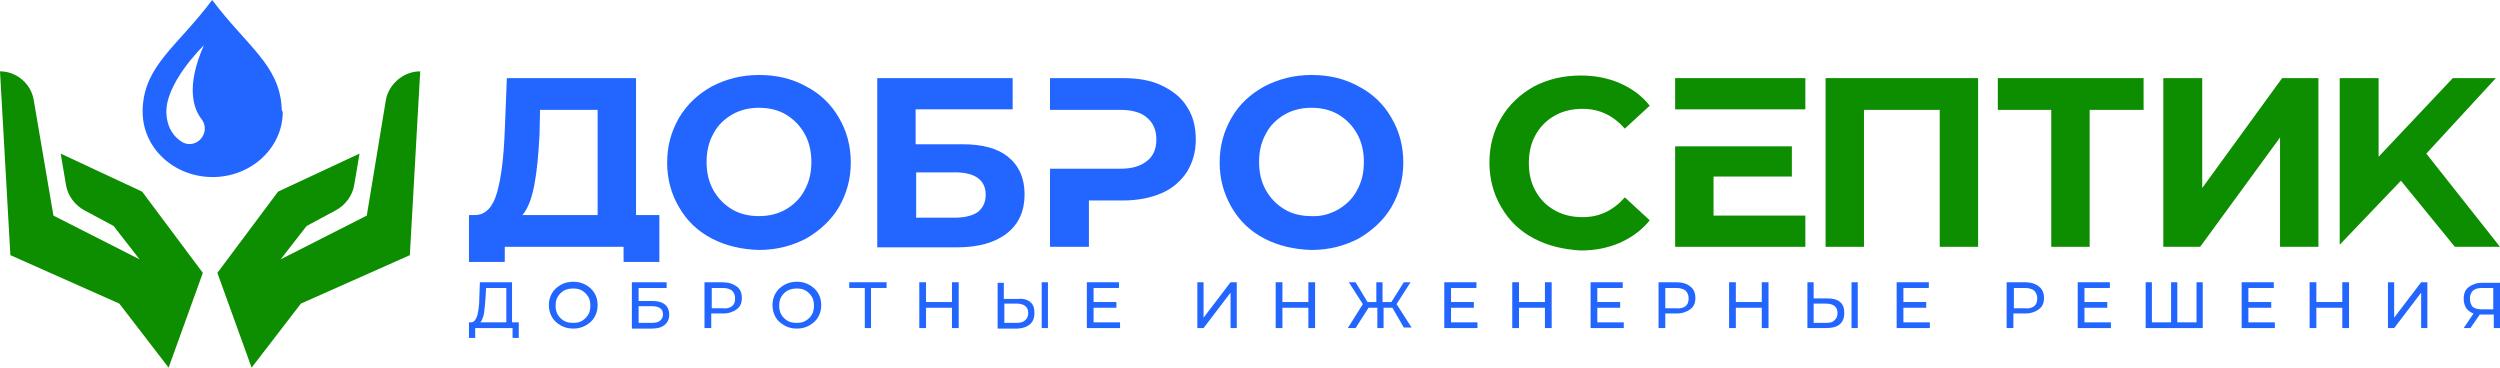 <svg width="306" height="45" viewBox="0 0 306 45" fill="none" xmlns="http://www.w3.org/2000/svg">
<g clip-path="url(#clip0_5101_53)">
<path d="M80.707 26.324V32.061H76.325V30.212H61.784V32.061H57.403V26.324H58.228C59.435 26.261 60.324 25.368 60.832 23.584C61.34 21.799 61.657 19.313 61.784 15.999L62.038 9.561H77.849V26.324H80.707ZM65.404 22.628C65.086 24.285 64.642 25.496 63.943 26.324H73.15V13.449H66.102L66.039 16.445C65.912 18.931 65.721 20.97 65.404 22.628Z" fill="#2266FF"/>
<path d="M87.12 29.193C85.406 28.3 84.072 27.026 83.12 25.368C82.167 23.775 81.659 21.926 81.659 19.887C81.659 17.847 82.167 16.062 83.12 14.405C84.072 12.812 85.406 11.537 87.12 10.581C88.835 9.688 90.74 9.178 92.899 9.178C95.058 9.178 96.963 9.625 98.677 10.581C100.391 11.473 101.725 12.748 102.677 14.405C103.63 15.999 104.138 17.847 104.138 19.887C104.138 21.926 103.63 23.711 102.677 25.368C101.725 26.962 100.328 28.236 98.677 29.193C96.963 30.085 95.058 30.595 92.899 30.595C90.74 30.531 88.835 30.085 87.12 29.193ZM96.201 25.623C97.153 25.05 97.978 24.285 98.486 23.265C99.058 22.245 99.312 21.098 99.312 19.823C99.312 18.548 99.058 17.401 98.486 16.381C97.915 15.361 97.153 14.596 96.201 14.023C95.248 13.449 94.105 13.194 92.899 13.194C91.692 13.194 90.613 13.449 89.597 14.023C88.644 14.596 87.819 15.361 87.311 16.381C86.739 17.401 86.485 18.548 86.485 19.823C86.485 21.098 86.739 22.245 87.311 23.265C87.882 24.285 88.644 25.05 89.597 25.623C90.549 26.197 91.692 26.452 92.899 26.452C94.105 26.452 95.184 26.197 96.201 25.623Z" fill="#2266FF"/>
<path d="M107.376 9.561H123.949V13.385H112.075V17.656H117.79C120.267 17.656 122.171 18.166 123.441 19.249C124.711 20.269 125.41 21.799 125.41 23.775C125.41 25.814 124.711 27.408 123.251 28.555C121.79 29.703 119.759 30.276 117.092 30.276H107.376V9.561ZM116.901 26.643C118.108 26.643 119.06 26.388 119.695 25.942C120.33 25.432 120.647 24.731 120.647 23.838C120.647 22.054 119.378 21.098 116.901 21.098H112.139V26.643H116.901Z" fill="#2266FF"/>
<path d="M145.285 13.067C144.586 11.919 143.507 11.091 142.174 10.453C140.84 9.816 139.253 9.561 137.411 9.561H128.521V13.449H137.157C138.554 13.449 139.697 13.768 140.396 14.405C141.158 15.043 141.539 15.935 141.539 17.082C141.539 18.23 141.158 19.122 140.396 19.695C139.634 20.333 138.554 20.652 137.157 20.652H128.521V30.212H133.284V24.54H137.411C139.253 24.54 140.84 24.221 142.174 23.647C143.507 23.074 144.523 22.181 145.285 21.034C145.983 19.887 146.364 18.612 146.364 17.082C146.364 15.552 146.047 14.214 145.285 13.067Z" fill="#2266FF"/>
<path d="M154.746 29.193C153.032 28.3 151.698 27.026 150.746 25.368C149.793 23.711 149.285 21.926 149.285 19.887C149.285 17.847 149.793 16.062 150.746 14.405C151.698 12.748 153.032 11.537 154.746 10.581C156.461 9.688 158.366 9.178 160.525 9.178C162.684 9.178 164.589 9.625 166.303 10.581C168.017 11.473 169.351 12.748 170.303 14.405C171.256 15.999 171.764 17.847 171.764 19.887C171.764 21.926 171.256 23.711 170.303 25.368C169.351 26.962 167.954 28.236 166.303 29.193C164.589 30.085 162.684 30.595 160.525 30.595C158.366 30.531 156.461 30.085 154.746 29.193ZM163.827 25.623C164.779 25.05 165.605 24.285 166.113 23.265C166.684 22.245 166.938 21.098 166.938 19.823C166.938 18.548 166.684 17.401 166.113 16.381C165.541 15.361 164.779 14.596 163.827 14.023C162.874 13.449 161.731 13.194 160.525 13.194C159.318 13.194 158.239 13.449 157.223 14.023C156.27 14.596 155.445 15.361 154.937 16.381C154.365 17.401 154.111 18.548 154.111 19.823C154.111 21.098 154.365 22.245 154.937 23.265C155.508 24.285 156.27 25.05 157.223 25.623C158.175 26.197 159.318 26.452 160.525 26.452C161.731 26.516 162.811 26.197 163.827 25.623Z" fill="#2266FF"/>
<path d="M187.766 29.193C186.051 28.3 184.718 27.026 183.765 25.368C182.813 23.775 182.305 21.926 182.305 19.887C182.305 17.847 182.813 15.999 183.765 14.405C184.718 12.812 186.051 11.537 187.766 10.581C189.48 9.688 191.385 9.242 193.48 9.242C195.258 9.242 196.846 9.561 198.306 10.198C199.767 10.836 200.973 11.728 201.926 12.939L198.878 15.744C197.481 14.15 195.766 13.322 193.734 13.322C192.464 13.322 191.321 13.576 190.306 14.15C189.29 14.724 188.528 15.489 187.956 16.509C187.385 17.528 187.131 18.676 187.131 19.95C187.131 21.225 187.385 22.372 187.956 23.392C188.528 24.412 189.29 25.177 190.306 25.751C191.321 26.324 192.464 26.579 193.734 26.579C195.766 26.579 197.481 25.751 198.878 24.157L201.926 26.962C200.973 28.173 199.703 29.065 198.306 29.703C196.846 30.34 195.258 30.659 193.48 30.659C191.321 30.531 189.48 30.085 187.766 29.193Z" fill="#0D8E00"/>
<path d="M220.975 30.212V26.388H209.736V21.608H219.324V17.911H205.037V30.212H220.975Z" fill="#0D8E00"/>
<path d="M220.975 9.561H205.037V13.385H220.975V9.561Z" fill="#0D8E00"/>
<path d="M242.12 9.561V30.212H237.422V13.449H228.151V30.212H223.452V9.561H242.12Z" fill="#0D8E00"/>
<path d="M262.377 13.449H255.773V30.212H251.074V13.449H244.533V9.561H262.377V13.449Z" fill="#0D8E00"/>
<path d="M264.853 9.561H269.552V23.01L279.331 9.561H283.776V30.212H279.077V16.827L269.298 30.212H264.789V9.561H264.853Z" fill="#0D8E00"/>
<path d="M63.499 39.455V41.367H62.737V40.156H58.165V41.367H57.403V39.455H57.657C58.038 39.455 58.228 39.136 58.419 38.626C58.546 38.116 58.673 37.351 58.673 36.331L58.736 34.547H62.673V39.455H63.499ZM59.244 38.371C59.117 38.881 58.99 39.264 58.8 39.455H61.975V35.248H59.498L59.435 36.395C59.371 37.224 59.308 37.861 59.244 38.371Z" fill="#2266FF"/>
<path d="M68.642 39.837C68.198 39.582 67.817 39.264 67.563 38.817C67.309 38.371 67.182 37.861 67.182 37.351C67.182 36.841 67.309 36.331 67.563 35.885C67.817 35.439 68.198 35.12 68.642 34.865C69.087 34.611 69.595 34.483 70.166 34.483C70.738 34.483 71.246 34.611 71.69 34.865C72.135 35.12 72.516 35.439 72.769 35.885C73.023 36.331 73.15 36.778 73.15 37.351C73.15 37.925 73.023 38.371 72.769 38.817C72.516 39.264 72.135 39.582 71.69 39.837C71.246 40.092 70.738 40.219 70.166 40.219C69.595 40.219 69.087 40.092 68.642 39.837ZM71.246 39.264C71.563 39.072 71.817 38.817 72.007 38.499C72.198 38.18 72.261 37.797 72.261 37.415C72.261 37.033 72.198 36.65 72.007 36.331C71.817 36.013 71.563 35.758 71.246 35.567C70.928 35.375 70.547 35.312 70.166 35.312C69.785 35.312 69.404 35.375 69.023 35.567C68.706 35.758 68.452 36.013 68.261 36.331C68.071 36.65 68.007 37.033 68.007 37.415C68.007 37.797 68.071 38.18 68.261 38.499C68.452 38.817 68.706 39.072 69.023 39.264C69.341 39.455 69.722 39.518 70.166 39.518C70.611 39.518 70.928 39.455 71.246 39.264Z" fill="#2266FF"/>
<path d="M77.405 34.547H81.596V35.248H78.167V36.841H79.881C80.516 36.841 81.024 36.969 81.405 37.288C81.723 37.542 81.913 37.989 81.913 38.499C81.913 39.072 81.723 39.455 81.342 39.773C80.961 40.092 80.453 40.22 79.754 40.22H77.341V34.547H77.405ZM79.754 39.518C80.199 39.518 80.58 39.455 80.77 39.264C81.024 39.072 81.151 38.817 81.151 38.499C81.151 37.797 80.707 37.479 79.754 37.479H78.167V39.518H79.754Z" fill="#2266FF"/>
<path d="M90.168 35.057C90.613 35.375 90.803 35.885 90.803 36.459C90.803 37.096 90.613 37.542 90.168 37.861C89.724 38.18 89.216 38.371 88.454 38.371H87.057V40.156H86.231V34.547H88.39C89.152 34.547 89.724 34.738 90.168 35.057ZM89.597 37.479C89.851 37.288 89.978 36.969 89.978 36.523C89.978 36.14 89.851 35.822 89.597 35.567C89.343 35.375 88.962 35.248 88.454 35.248H87.12V37.734H88.454C88.962 37.797 89.343 37.67 89.597 37.479Z" fill="#2266FF"/>
<path d="M96.01 39.837C95.566 39.582 95.185 39.264 94.931 38.817C94.677 38.371 94.55 37.861 94.55 37.351C94.55 36.841 94.677 36.331 94.931 35.885C95.185 35.439 95.566 35.12 96.01 34.865C96.454 34.611 96.963 34.483 97.534 34.483C98.106 34.483 98.614 34.611 99.058 34.865C99.502 35.12 99.883 35.439 100.137 35.885C100.391 36.331 100.518 36.778 100.518 37.351C100.518 37.925 100.391 38.371 100.137 38.817C99.883 39.264 99.502 39.582 99.058 39.837C98.614 40.092 98.106 40.219 97.534 40.219C96.963 40.219 96.454 40.092 96.01 39.837ZM98.614 39.264C98.931 39.072 99.185 38.817 99.376 38.499C99.566 38.18 99.629 37.797 99.629 37.415C99.629 37.033 99.566 36.65 99.376 36.331C99.185 36.013 98.931 35.758 98.614 35.567C98.296 35.375 97.915 35.312 97.534 35.312C97.153 35.312 96.772 35.375 96.391 35.567C96.073 35.758 95.82 36.013 95.629 36.331C95.439 36.65 95.375 37.033 95.375 37.415C95.375 37.797 95.439 38.18 95.629 38.499C95.82 38.817 96.073 39.072 96.391 39.264C96.709 39.455 97.09 39.518 97.534 39.518C97.915 39.518 98.296 39.455 98.614 39.264Z" fill="#2266FF"/>
<path d="M108.519 35.248H106.614V40.156H105.852V35.248H103.947V34.547H108.519V35.248Z" fill="#2266FF"/>
<path d="M117.346 34.547V40.156H116.52V37.67H113.345V40.156H112.52V34.547H113.345V36.969H116.52V34.547H117.346Z" fill="#2266FF"/>
<path d="M126.108 36.969C126.489 37.288 126.616 37.734 126.616 38.307C126.616 38.945 126.426 39.391 126.045 39.71C125.664 40.028 125.092 40.22 124.394 40.22H122.108V34.611H122.87V36.586H124.521C125.219 36.523 125.727 36.65 126.108 36.969ZM125.473 39.2C125.727 39.008 125.854 38.69 125.854 38.307C125.854 37.542 125.346 37.16 124.394 37.16H122.933V39.518H124.394C124.838 39.518 125.219 39.455 125.473 39.2ZM127.505 34.547H128.267V40.156H127.505V34.547Z" fill="#2266FF"/>
<path d="M137.094 39.455V40.156H133.03V34.547H136.967V35.248H133.855V36.969H136.649V37.67H133.855V39.455H137.094Z" fill="#2266FF"/>
<path d="M146.555 34.547H147.317V38.881L150.619 34.547H151.381V40.156H150.619V35.822L147.317 40.156H146.555V34.547Z" fill="#2266FF"/>
<path d="M160.969 34.547V40.156H160.144V37.67H156.969V40.156H156.143V34.547H156.969V36.969H160.144V34.547H160.969Z" fill="#2266FF"/>
<path d="M170.43 37.67H169.351V40.156H168.589V37.67H167.509L165.922 40.156H164.97L166.811 37.224L165.097 34.547H165.922L167.383 36.969H168.462V34.547H169.224V36.969H170.303L171.827 34.547H172.653L170.938 37.224L172.78 40.092H171.827L170.43 37.67Z" fill="#2266FF"/>
<path d="M180.844 39.455V40.156H176.78V34.547H180.717V35.248H177.606V36.969H180.4V37.67H177.606V39.455H180.844Z" fill="#2266FF"/>
<path d="M189.925 34.547V40.156H189.099V37.67H185.924V40.156H185.099V34.547H185.924V36.969H189.099V34.547H189.925Z" fill="#2266FF"/>
<path d="M198.751 39.455V40.156H194.687V34.547H198.624V35.248H195.512V36.969H198.306V37.67H195.512V39.455H198.751Z" fill="#2266FF"/>
<path d="M206.879 35.057C207.323 35.375 207.514 35.885 207.514 36.459C207.514 37.096 207.323 37.542 206.879 37.861C206.434 38.18 205.926 38.371 205.164 38.371H203.831V40.156H203.005V34.547H205.164C205.926 34.547 206.498 34.738 206.879 35.057ZM206.307 37.479C206.561 37.288 206.688 36.969 206.688 36.523C206.688 36.14 206.561 35.822 206.307 35.567C206.053 35.375 205.672 35.248 205.164 35.248H203.831V37.734H205.164C205.672 37.797 206.053 37.67 206.307 37.479Z" fill="#2266FF"/>
<path d="M216.467 34.547V40.156H215.641V37.67H212.467V40.156H211.641V34.547H212.467V36.969H215.641V34.547H216.467Z" fill="#2266FF"/>
<path d="M225.23 36.969C225.611 37.288 225.738 37.734 225.738 38.307C225.738 38.945 225.547 39.391 225.166 39.71C224.785 40.028 224.214 40.156 223.515 40.156H221.229V34.547H221.991V36.523H223.642C224.341 36.523 224.849 36.65 225.23 36.969ZM224.531 39.2C224.785 39.008 224.912 38.69 224.912 38.307C224.912 37.542 224.404 37.16 223.452 37.16H221.991V39.518H223.452C223.96 39.518 224.341 39.455 224.531 39.2ZM226.627 34.547H227.389V40.156H226.627V34.547Z" fill="#2266FF"/>
<path d="M236.215 39.455V40.156H232.151V34.547H236.088V35.248H232.977V36.969H235.771V37.67H232.977V39.455H236.215Z" fill="#2266FF"/>
<path d="M249.55 35.057C249.994 35.375 250.185 35.885 250.185 36.459C250.185 37.096 249.994 37.542 249.55 37.861C249.105 38.18 248.597 38.371 247.835 38.371H246.438V40.156H245.613V34.547H247.772C248.597 34.547 249.169 34.738 249.55 35.057ZM248.978 37.479C249.232 37.288 249.359 36.969 249.359 36.523C249.359 36.14 249.232 35.822 248.978 35.567C248.724 35.375 248.343 35.248 247.835 35.248H246.502V37.734H247.835C248.343 37.797 248.724 37.67 248.978 37.479Z" fill="#2266FF"/>
<path d="M258.376 39.455V40.156H254.312V34.547H258.249V35.248H255.138V36.969H257.932V37.67H255.138V39.455H258.376Z" fill="#2266FF"/>
<path d="M269.615 34.547V40.156H262.63V34.547H263.392V39.455H265.742V34.547H266.504V39.455H268.853V34.547H269.615Z" fill="#2266FF"/>
<path d="M278.442 39.455V40.156H274.378V34.547H278.315V35.248H275.203V36.969H277.997V37.67H275.203V39.455H278.442Z" fill="#2266FF"/>
<path d="M287.522 34.547V40.156H286.696V37.67H283.522V40.156H282.696V34.547H283.522V36.969H286.696V34.547H287.522Z" fill="#2266FF"/>
<path d="M292.284 34.547H293.046V38.881L296.348 34.547H297.11V40.156H296.348V35.822L293.046 40.156H292.284V34.547Z" fill="#2266FF"/>
<path d="M306 34.547V40.156H305.238V38.499H303.714C303.587 38.499 303.524 38.499 303.524 38.499L302.381 40.156H301.555L302.762 38.371C302.381 38.244 302.063 37.989 301.873 37.734C301.682 37.415 301.555 37.033 301.555 36.586C301.555 35.949 301.746 35.439 302.19 35.12C302.635 34.802 303.143 34.611 303.841 34.611H306V34.547ZM302.635 37.542C302.889 37.734 303.206 37.861 303.714 37.861H305.175V35.248H303.778C303.27 35.248 302.952 35.375 302.698 35.567C302.444 35.822 302.317 36.14 302.317 36.523C302.317 36.969 302.444 37.288 302.635 37.542Z" fill="#2266FF"/>
<path d="M34.48 13.258C34.226 7.967 30.289 5.737 25.971 0C21.653 5.737 17.716 7.967 17.462 13.258C17.462 13.385 17.462 13.576 17.462 13.704C17.462 18.102 21.272 21.671 26.035 21.671C30.733 21.671 34.607 18.102 34.607 13.704C34.48 13.513 34.48 13.385 34.48 13.258ZM24.892 16.509C24.447 17.528 23.177 17.974 22.225 17.337C21.399 16.827 20.51 15.807 20.383 14.086C20.002 10.326 24.955 5.545 24.955 5.545C22.669 10.708 23.748 13.385 24.637 14.533C25.082 15.106 25.209 15.871 24.892 16.509Z" fill="#2266FF"/>
<path d="M296.983 18.803L305.492 9.561H300.222L291.141 19.186V9.561H286.379V29.957L293.872 22.118L300.476 30.212H306L296.983 18.803Z" fill="#0D8E00"/>
<path d="M0 8.732L1.27 31.232L14.605 37.16L20.637 45L24.828 33.399L17.399 23.456L7.429 18.803L8.064 22.564C8.255 23.902 9.144 25.113 10.35 25.751L13.906 27.663L17.081 31.742L6.54 26.388L4.127 12.238C3.81 10.262 2.032 8.732 0 8.732Z" fill="#0D8E00"/>
<path d="M51.434 8.732L50.164 31.232L36.829 37.16L30.797 45L26.606 33.399L34.035 23.456L44.005 18.803L43.37 22.564C43.179 23.902 42.29 25.113 41.084 25.751L37.528 27.663L34.353 31.742L44.894 26.388L47.243 12.174C47.624 10.262 49.402 8.732 51.434 8.732Z" fill="#0D8E00"/>
</g>
<defs>
<clipPath id="clip0_5101_53">
<rect width="306" height="45" fill="white"/>
</clipPath>
</defs>
</svg>
